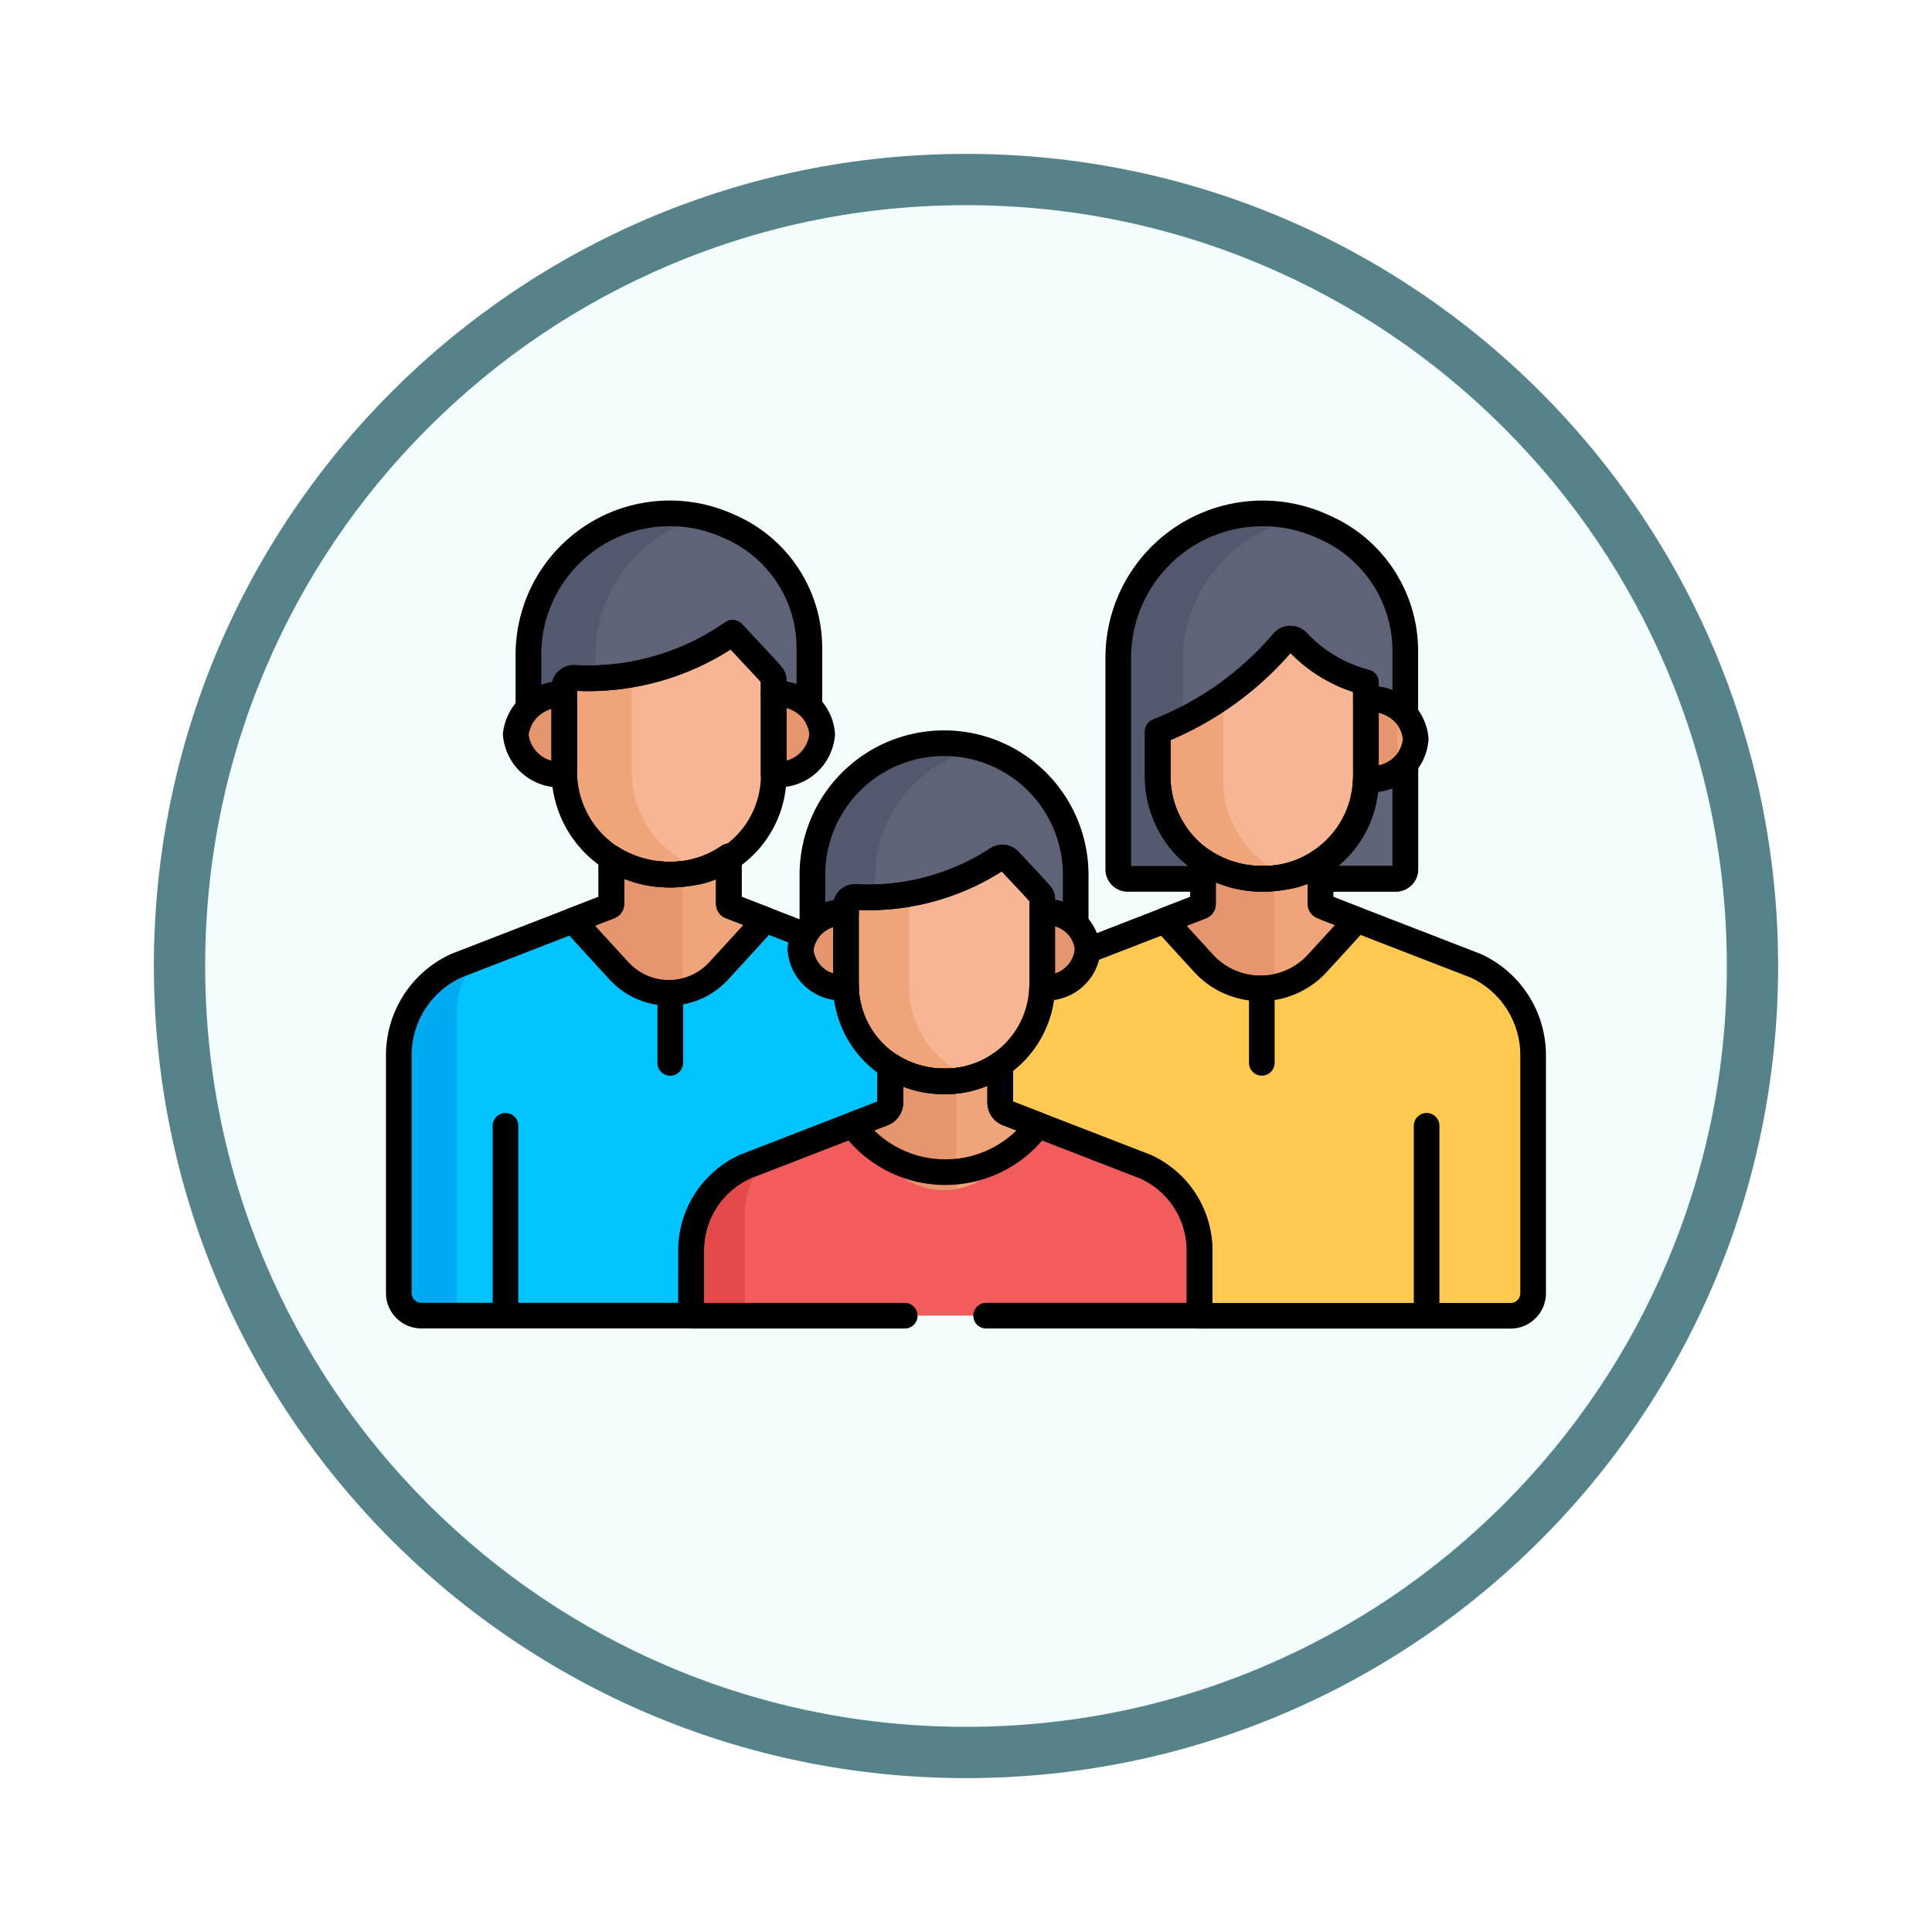 <svg xmlns="http://www.w3.org/2000/svg" xmlns:xlink="http://www.w3.org/1999/xlink" width="113" height="113" viewBox="0 0 113 113">
  <defs>
    <filter id="Trazado_982547" x="0" y="0" width="113" height="113" filterUnits="userSpaceOnUse">
      <feOffset dy="3" input="SourceAlpha"/>
      <feGaussianBlur stdDeviation="3" result="blur"/>
      <feFlood flood-opacity="0.161"/>
      <feComposite operator="in" in2="blur"/>
      <feComposite in="SourceGraphic"/>
    </filter>
  </defs>
  <g id="Grupo_1172460" data-name="Grupo 1172460" transform="translate(-901.5 -3042.645)">
    <g id="Grupo_1172008" data-name="Grupo 1172008" transform="translate(0 1744.5)">
      <g id="Grupo_1171048" data-name="Grupo 1171048" transform="translate(910.5 1304.145)">
        <g id="Grupo_1148525" data-name="Grupo 1148525" transform="translate(0)">
          <g transform="matrix(1, 0, 0, 1, -9, -6)" filter="url(#Trazado_982547)">
            <g id="Trazado_982547-2" data-name="Trazado 982547" transform="translate(9 6)" fill="#f4fdfe">
              <path d="M 47.5 93.5 C 41.289 93.5 35.265 92.284 29.595 89.886 C 24.118 87.569 19.198 84.252 14.973 80.027 C 10.748 75.802 7.431 70.882 5.114 65.405 C 2.716 59.735 1.5 53.711 1.5 47.5 C 1.5 41.289 2.716 35.265 5.114 29.595 C 7.431 24.118 10.748 19.198 14.973 14.973 C 19.198 10.748 24.118 7.431 29.595 5.114 C 35.265 2.716 41.289 1.5 47.5 1.5 C 53.711 1.5 59.735 2.716 65.405 5.114 C 70.882 7.431 75.802 10.748 80.027 14.973 C 84.252 19.198 87.569 24.118 89.886 29.595 C 92.284 35.265 93.5 41.289 93.5 47.5 C 93.5 53.711 92.284 59.735 89.886 65.405 C 87.569 70.882 84.252 75.802 80.027 80.027 C 75.802 84.252 70.882 87.569 65.405 89.886 C 59.735 92.284 53.711 93.5 47.5 93.5 Z" stroke="none"/>
              <path d="M 47.5 3 C 41.491 3 35.664 4.176 30.18 6.496 C 24.881 8.737 20.122 11.946 16.034 16.034 C 11.946 20.122 8.737 24.881 6.496 30.18 C 4.176 35.664 3 41.491 3 47.5 C 3 53.509 4.176 59.336 6.496 64.82 C 8.737 70.119 11.946 74.878 16.034 78.966 C 20.122 83.054 24.881 86.263 30.18 88.504 C 35.664 90.824 41.491 92 47.5 92 C 53.509 92 59.336 90.824 64.82 88.504 C 70.119 86.263 74.878 83.054 78.966 78.966 C 83.054 74.878 86.263 70.119 88.504 64.82 C 90.824 59.336 92 53.509 92 47.5 C 92 41.491 90.824 35.664 88.504 30.18 C 86.263 24.881 83.054 20.122 78.966 16.034 C 74.878 11.946 70.119 8.737 64.82 6.496 C 59.336 4.176 53.509 3 47.5 3 M 47.5 0 C 73.734 0 95 21.266 95 47.5 C 95 73.734 73.734 95 47.5 95 C 21.266 95 0 73.734 0 47.5 C 0 21.266 21.266 0 47.5 0 Z" stroke="none" fill="#56838a"/>
            </g>
          </g>
        </g>
      </g>
    </g>
    <g id="g1677" transform="translate(923.533 3738.385)">
      <g id="g1679" transform="translate(1.281 -665.688)">
        <g id="Grupo_1172459" data-name="Grupo 1172459" transform="translate(0 0)">
          <g id="g1687" transform="translate(34.562 23.869)">
            <path id="path1689" d="M-250.052-24.025l-7.049-2.73c-.712.788-1.489,1.638-2.231,2.445a4.514,4.514,0,0,1-6.645,0c-.729-.793-1.491-1.627-2.193-2.4l-6.933,2.688a5.762,5.762,0,0,0-3.363,5.217V-5.049a1.322,1.322,0,0,0,1.321,1.321h29.134a1.322,1.322,0,0,0,1.321-1.321V-18.808a5.762,5.762,0,0,0-3.363-5.217" transform="translate(278.466 26.755)" fill="#ffc850"/>
          </g>
          <g id="g1691" transform="translate(42.047 0.135)">
            <path id="path1693" d="M-74.589,0a8.476,8.476,0,0,0-8.476,8.476V20.431a1.124,1.124,0,0,0,1.124,1.124h14.7a1.124,1.124,0,0,0,1.124-1.124V8.476A8.476,8.476,0,0,0-74.589,0" transform="translate(83.065 0)" fill="#5e6377"/>
          </g>
          <g id="g1695" transform="translate(42.047 0.135)">
            <path id="path1697" d="M-33.524-179.8V-191.75a8.477,8.477,0,0,1,6.571-8.258,8.5,8.5,0,0,0-1.9-.217,8.476,8.476,0,0,0-8.476,8.476V-179.8a1.124,1.124,0,0,0,1.124,1.124H-32.4a1.124,1.124,0,0,1-1.124-1.124" transform="translate(37.333 200.226)" fill="#52586d"/>
          </g>
          <g id="g1699" transform="translate(44.761 20.474)">
            <path id="path1701" d="M-80.273-21.984v-2.486a5.974,5.974,0,0,1-3.346,1.02,6.291,6.291,0,0,1-3.529-1.032v2.5a.155.155,0,0,1-.1.144l-2.148.833c.727.805,1.527,1.68,2.289,2.509a4.514,4.514,0,0,0,6.645,0c.775-.843,1.59-1.734,2.328-2.551l-2.041-.791a.155.155,0,0,1-.1-.144" transform="translate(89.394 24.483)" fill="#f0a479"/>
          </g>
          <g id="g1703" transform="translate(44.761 20.474)">
            <path id="path1705" d="M-56.855-8.743a6.052,6.052,0,0,1-.685.039,6.292,6.292,0,0,1-3.529-1.032v2.5a.155.155,0,0,1-.1.144l-2.148.833c.727.805,1.527,1.68,2.289,2.509a4.506,4.506,0,0,0,4.171,1.377Z" transform="translate(63.316 9.736)" fill="#e5966e"/>
          </g>
          <g id="g1707" transform="translate(56.497 11.077)">
            <path id="path1709" d="M-.036-.4V4.082c0,.054,0,.107,0,.16a2.428,2.428,0,0,0,2.965-2.32A2.428,2.428,0,0,0-.036-.4" transform="translate(0.04 0.444)" fill="#f0a479"/>
          </g>
          <g id="g1711" transform="translate(56.497 11.078)">
            <path id="path1713" d="M-16.8-3.666a2.584,2.584,0,0,0-1.9-.371V.444c0,.054,0,.107,0,.16A2.584,2.584,0,0,0-16.8.233Z" transform="translate(18.704 4.082)" fill="#e5966e"/>
          </g>
          <g id="g1715" transform="translate(44.395 7.507)">
            <path id="path1717" d="M-104.357-21.692A8.7,8.7,0,0,1-108-23.987a.56.56,0,0,0-.823.021,18.992,18.992,0,0,1-7.024,5.145.56.56,0,0,0-.366.525v2.235A6.047,6.047,0,0,0-110-10.02a6.047,6.047,0,0,0,6.041-6.041v-5.1a.56.56,0,0,0-.4-.536" transform="translate(116.216 24.157)" fill="#f7b594"/>
          </g>
          <g id="g1719" transform="translate(44.395 10.94)">
            <path id="path1721" d="M-33.8-41.039V-45.7a14.733,14.733,0,0,1-3.475,1.9.56.56,0,0,0-.366.525v2.235A6.047,6.047,0,0,0-31.425-35a6.016,6.016,0,0,0,1.858-.293A6,6,0,0,1-33.8-41.039" transform="translate(37.64 45.703)" fill="#f0a479"/>
          </g>
          <g id="g1723" transform="translate(0 23.709)">
            <path id="path1725" d="M-250.052-24.253l-7.116-2.756c-.694.767-1.445,1.589-2.164,2.371a4.513,4.513,0,0,1-6.644,0c-.706-.768-1.443-1.573-2.126-2.329l-7,2.714a5.762,5.762,0,0,0-3.363,5.217v13.4a1.816,1.816,0,0,0,1.816,1.816h28.144a1.817,1.817,0,0,0,1.817-1.816v-13.4a5.762,5.762,0,0,0-3.363-5.217" transform="translate(278.466 27.009)" fill="#00c3ff"/>
          </g>
          <g id="g1727" transform="translate(0 26.019)">
            <path id="path1729" d="M-39.716,0l-1.15.446a5.762,5.762,0,0,0-3.363,5.217v13.4a1.817,1.817,0,0,0,1.817,1.817h1.573V3.329A5.261,5.261,0,0,1-39.716,0" transform="translate(44.229)" fill="#00aaf0"/>
          </g>
          <g id="g1731" transform="translate(10.199 19.694)">
            <path id="path1733" d="M-84.277-30.148a.712.712,0,0,1-.455-.664v-2.762a6.008,6.008,0,0,1-3.422,1.066,6.345,6.345,0,0,1-3.452-.975v2.671a.712.712,0,0,1-.455.664l-1.792.695c.727.805,1.527,1.68,2.289,2.509a4.514,4.514,0,0,0,6.645,0c.775-.843,1.59-1.734,2.328-2.551Z" transform="translate(93.853 33.573)" fill="#f0a479"/>
          </g>
          <g id="g1735" transform="translate(10.199 19.785)">
            <path id="path1737" d="M-56.316-8.227a6.072,6.072,0,0,1-.7.04,6.344,6.344,0,0,1-3.452-.975V-6.49a.712.712,0,0,1-.455.664l-1.792.695c.727.805,1.527,1.68,2.289,2.509a4.505,4.505,0,0,0,4.11,1.388Z" transform="translate(62.716 9.161)" fill="#e5966e"/>
          </g>
          <g id="g1739" transform="translate(7.585 0)">
            <path id="path1741" d="M-19.687-96.666v-.391a.56.56,0,0,1,.6-.559,14.209,14.209,0,0,0,8.723-2.239.56.56,0,0,1,.717.087c2.092,2.249,1.938,2.02,1.938,2.314v.78a3.176,3.176,0,0,1,2.237.733v-3.485A8.226,8.226,0,0,0-13.7-107.65a8.226,8.226,0,0,0-8.226,8.226v3.551a3.427,3.427,0,0,1,2.237-.792" transform="translate(21.924 107.65)" fill="#5e6377"/>
          </g>
          <g id="g1743" transform="translate(7.585 0)">
            <path id="path1745" d="M-34.6-72.39a8.228,8.228,0,0,1,6.26-7.988,8.243,8.243,0,0,0-1.966-.238,8.226,8.226,0,0,0-8.226,8.226v3.551a3.426,3.426,0,0,1,2.237-.792v-.391a.56.56,0,0,1,.6-.559c.366.026.731.036,1.094.034Z" transform="translate(38.535 80.616)" fill="#52586d"/>
          </g>
          <g id="g1747" transform="translate(21.896 10.546)">
            <path id="path1749" d="M-.038-.052V4.478c0,.057,0,.114,0,.171A2.6,2.6,0,0,0,2.843,2.3,2.6,2.6,0,0,0-.038-.052" transform="translate(0.043 0.058)" fill="#f0a479"/>
          </g>
          <g id="g1751" transform="translate(6.84 10.558)">
            <path id="path1753" d="M-25.659-39.82v-4.524c-1.372-.044-2.916.981-2.916,2.344a2.626,2.626,0,0,0,2.92,2.351c0-.057,0-.114,0-.171" transform="translate(28.575 44.345)" fill="#f0a479"/>
          </g>
          <g id="g1755" transform="translate(21.896 10.546)">
            <path id="path1757" d="M-18.848-6.635a2.893,2.893,0,0,0-2.137-.748v4.531c0,.057,0,.114,0,.171a2.891,2.891,0,0,0,2.142-.748Z" transform="translate(20.989 7.389)" fill="#e5966e"/>
          </g>
          <g id="g1759" transform="translate(6.84 10.558)">
            <path id="path1761" d="M-25.659-34.973a2.194,2.194,0,0,1-.778-1.629,2.1,2.1,0,0,1,.778-1.564v-.779c-1.372-.044-2.916.981-2.916,2.343a2.626,2.626,0,0,0,2.92,2.351c0-.057,0-.114,0-.171Z" transform="translate(28.575 38.947)" fill="#e5966e"/>
          </g>
          <g id="g1763" transform="translate(9.68 7.138)">
            <path id="path1765" d="M-89.6-1.572a.56.56,0,0,0-.717-.087A14.726,14.726,0,0,1-99.183.721a.561.561,0,0,0-.6.559V6.194a6.05,6.05,0,0,0,6.218,6.043,6.05,6.05,0,0,0,6.043-6.043V.883c0-.294.013-.207-2.08-2.456" transform="translate(99.784 1.751)" fill="#f7b594"/>
          </g>
          <g id="g1767" transform="translate(9.68 9.413)">
            <path id="path1769" d="M-34.837-49.893v-5.669a13.422,13.422,0,0,1-3.358.2.56.56,0,0,0-.6.559v4.914a6.05,6.05,0,0,0,6.218,6.043,6.018,6.018,0,0,0,1.916-.313,6,6,0,0,1-4.176-5.73" transform="translate(38.796 55.563)" fill="#f0a479"/>
          </g>
          <g id="g1787" transform="translate(17.09 35.742)">
            <path id="path1789" d="M0-98.169H29.738v-3.694a5.392,5.392,0,0,0-3.147-4.882l-6.66-2.579c-.649.718-1.353,1.487-2.026,2.219a4.223,4.223,0,0,1-6.218,0c-.661-.719-1.35-1.472-1.99-2.179l-6.551,2.54A5.392,5.392,0,0,0,0-101.863Z" transform="translate(0 109.324)" fill="#f25c5c"/>
          </g>
          <g id="g1791" transform="translate(26.635 31.984)">
            <path id="path1793" d="M-78.868-28.213a.666.666,0,0,1-.426-.621v-2.584a5.621,5.621,0,0,1-3.2,1,5.938,5.938,0,0,1-3.231-.913v2.5a.666.666,0,0,1-.425.621l-1.677.65c.681.754,1.429,1.572,2.143,2.348a4.224,4.224,0,0,0,6.218,0c.726-.789,1.488-1.623,2.178-2.388Z" transform="translate(87.83 31.419)" fill="#f0a479"/>
          </g>
          <g id="g1795" transform="translate(26.635 32.069)">
            <path id="path1797" d="M-52.7-7.7a5.7,5.7,0,0,1-.655.038,5.937,5.937,0,0,1-3.231-.913v2.5a.666.666,0,0,1-.425.621l-1.678.65c.681.754,1.429,1.572,2.143,2.348a4.216,4.216,0,0,0,3.846,1.3Z" transform="translate(58.691 8.573)" fill="#e5966e"/>
          </g>
          <g id="g1799" transform="translate(17.09 37.903)">
            <path id="path1801" d="M-27.916-79.144v-5.878a4.923,4.923,0,0,1,1.051-3.116l-1.076.417a5.392,5.392,0,0,0-3.147,4.882v3.694Z" transform="translate(31.088 88.137)" fill="#e54a4a"/>
          </g>
          <g id="g1803" transform="translate(24.189 13.554)">
            <path id="path1805" d="M-18.423-90.463v-.366a.525.525,0,0,1,.562-.523,13.3,13.3,0,0,0,8.163-2.1.524.524,0,0,1,.671.082c1.958,2.1,1.813,1.891,1.813,2.165v.431s0,.01,0,.015v.284a2.973,2.973,0,0,1,2.093.686v-3.261a7.7,7.7,0,0,0-7.7-7.7,7.7,7.7,0,0,0-7.7,7.7v3.323a3.207,3.207,0,0,1,2.093-.741" transform="translate(20.516 100.742)" fill="#5e6377"/>
          </g>
          <g id="g1807" transform="translate(24.189 13.554)">
            <path id="path1809" d="M-32.382-67.744a7.7,7.7,0,0,1,5.858-7.475,7.714,7.714,0,0,0-1.84-.223,7.7,7.7,0,0,0-7.7,7.7v3.323a3.207,3.207,0,0,1,2.093-.741v-.366a.525.525,0,0,1,.562-.523c.343.025.684.034,1.024.032Z" transform="translate(36.061 75.442)" fill="#52586d"/>
          </g>
          <g id="g1811" transform="translate(37.581 23.424)">
            <path id="path1813" d="M-.036-.049v4.24c0,.054,0,.107,0,.16a2.437,2.437,0,0,0,2.7-2.2,2.436,2.436,0,0,0-2.7-2.2" transform="translate(0.04 0.055)" fill="#f0a479"/>
          </g>
          <g id="g1815" transform="translate(23.492 23.435)">
            <path id="path1817" d="M-24.011-37.263V-41.5c-1.284-.041-2.728.918-2.728,2.193a2.457,2.457,0,0,0,2.732,2.2c0-.053,0-.106,0-.16" transform="translate(26.74 41.498)" fill="#f0a479"/>
          </g>
          <g id="g1819" transform="translate(37.581 23.424)">
            <path id="path1821" d="M-17.637-6.209a2.708,2.708,0,0,0-2-.7v4.24c0,.054,0,.107,0,.16a2.705,2.705,0,0,0,2-.7Z" transform="translate(19.641 6.914)" fill="#e5966e"/>
          </g>
          <g id="g1823" transform="translate(23.492 23.435)">
            <path id="path1825" d="M-24.011-32.728a2.054,2.054,0,0,1-.728-1.525,1.963,1.963,0,0,1,.728-1.463v-.73c-1.284-.041-2.728.918-2.728,2.193a2.457,2.457,0,0,0,2.732,2.2c0-.053,0-.106,0-.16Z" transform="translate(26.74 36.447)" fill="#e5966e"/>
          </g>
          <g id="g1827" transform="translate(26.149 20.234)">
            <path id="path1829" d="M-83.851-1.471a.524.524,0,0,0-.671-.082,13.78,13.78,0,0,1-8.3,2.228.525.525,0,0,0-.562.523V5.8a5.661,5.661,0,0,0,5.819,5.655A5.662,5.662,0,0,0-81.905,5.8V.826c0-.275.012-.193-1.946-2.3" transform="translate(93.38 1.639)" fill="#f7b594"/>
          </g>
          <g id="g1831" transform="translate(26.149 22.364)">
            <path id="path1833" d="M-32.6-46.692V-52a12.555,12.555,0,0,1-3.142.184.525.525,0,0,0-.562.523v4.6a5.661,5.661,0,0,0,5.819,5.655,5.63,5.63,0,0,0,1.793-.293A5.618,5.618,0,0,1-32.6-46.692" transform="translate(36.305 51.997)" fill="#f0a479"/>
          </g>
          <g id="g1835" transform="translate(53.916 14.657)">
            <path id="path1837" d="M-23.367-7.493a6,6,0,0,1-2.655,4.819v1.019h4.41a.556.556,0,0,0,.556-.556V-8.344A2.793,2.793,0,0,1-23.367-7.493Z" transform="translate(26.023 8.344)" fill="none" stroke="#000" stroke-linecap="round" stroke-linejoin="round" stroke-miterlimit="10" stroke-width="1.5"/>
          </g>
          <g id="g1839" transform="translate(44.4 7.302)">
            <path id="path1841" d="M-71.807-1.489a.557.557,0,0,0-.818.02A18.485,18.485,0,0,1-79.966,3.77h0V6.386c0,3.6,3.242,6.848,7.914,5.8A5.779,5.779,0,0,0-67.791,6.81V.9A8.34,8.34,0,0,1-71.807-1.489Z" transform="translate(79.966 1.658)" fill="none" stroke="#000" stroke-linecap="round" stroke-linejoin="round" stroke-miterlimit="10" stroke-width="1.5"/>
          </g>
          <g id="g1843" transform="translate(56.572 10.838)">
            <path id="path1845" d="M-.036-.126V4.367c0,.055,0,.109,0,.163A2.566,2.566,0,0,0,2.877,2.2,2.565,2.565,0,0,0-.036-.126Z" transform="translate(0.04 0.14)" fill="none" stroke="#000" stroke-linecap="round" stroke-linejoin="round" stroke-miterlimit="10" stroke-width="1.5"/>
          </g>
          <g id="g1847" transform="translate(9.688 6.958)">
            <path id="path1849" d="M-86.648-.012a0,0,0,0,0-.005,0,14.728,14.728,0,0,1-9.24,2.64.56.56,0,0,0-.6.558V8.095c0,3.624,3.262,6.887,7.959,5.836a5.815,5.815,0,0,0,4.288-5.412V2.79C-84.247,2.482-84.233,2.593-86.648-.012Z" transform="translate(96.494 0.013)" fill="none" stroke="#000" stroke-linecap="round" stroke-linejoin="round" stroke-miterlimit="10" stroke-width="1.5"/>
          </g>
          <g id="g1851" transform="translate(7.595)">
            <path id="path1853" d="M-18.418-92.817v-.39a.56.56,0,0,1,.6-.558,14.728,14.728,0,0,0,9.241-2.64,0,0,0,0,1,.005,0c2.415,2.6,2.4,2.494,2.4,2.8v.779a2.827,2.827,0,0,1,2.092.732v-3.392A7.741,7.741,0,0,0-8.8-102.641a8.271,8.271,0,0,0-11.714,7.492v3.122A3.062,3.062,0,0,1-18.418-92.817Z" transform="translate(20.511 103.365)" fill="none" stroke="#000" stroke-linecap="round" stroke-linejoin="round" stroke-miterlimit="10" stroke-width="1.5"/>
          </g>
          <g id="g1855" transform="translate(21.931 10.534)">
            <path id="path1857" d="M-.038-.052V4.473c0,.057,0,.114,0,.171A2.574,2.574,0,0,0,2.8,2.3,2.573,2.573,0,0,0-.038-.052Z" transform="translate(0.043 0.058)" fill="none" stroke="#000" stroke-linecap="round" stroke-linejoin="round" stroke-miterlimit="10" stroke-width="1.5"/>
          </g>
          <g id="g1859" transform="translate(6.852 10.546)">
            <path id="path1861" d="M-24.962-39.774v-4.518A2.694,2.694,0,0,0-27.8-41.951,2.574,2.574,0,0,0-24.958-39.6C-24.96-39.66-24.962-39.717-24.962-39.774Z" transform="translate(27.799 44.293)" fill="none" stroke="#000" stroke-linecap="round" stroke-linejoin="round" stroke-miterlimit="10" stroke-width="1.5"/>
          </g>
          <g id="g1863" transform="translate(10.206 20.036)">
            <path id="path1865" d="M-81.049-25.683a.155.155,0,0,1-.1-.144V-28.6a6,6,0,0,1-3.419,1.065,6.338,6.338,0,0,1-3.448-.974v2.683a.154.154,0,0,1-.1.144l-2.146.832c.86.952,1.82,2,2.7,2.955a3.95,3.95,0,0,0,5.81,0c.893-.969,1.869-2.035,2.739-3Z" transform="translate(90.258 28.601)" fill="none" stroke="#000" stroke-linecap="round" stroke-linejoin="round" stroke-miterlimit="10" stroke-width="1.5"/>
          </g>
          <g id="g1867" transform="translate(0.019 20.036)">
            <path id="path1869" d="M-150.4-202.683a5.392,5.392,0,0,1,3.147-4.882l8.075-3.13a.666.666,0,0,0,.426-.621v-2.157a5.629,5.629,0,0,1-2.589-4.743c0,.053,0,.107,0,.16a2.411,2.411,0,0,1-2.661-2.2,1.79,1.79,0,0,1,.228-.866l-4.323-1.674a.155.155,0,0,1-.1-.144v-2.774a6,6,0,0,1-3.419,1.065,6.337,6.337,0,0,1-3.448-.974v2.683a.155.155,0,0,1-.1.144l-8.974,3.479a5.755,5.755,0,0,0-3.359,5.211v13.932a1.32,1.32,0,0,0,1.32,1.32h15.77Z" transform="translate(167.489 225.714)" fill="none" stroke="#000" stroke-linecap="round" stroke-linejoin="round" stroke-miterlimit="10" stroke-width="1.5"/>
          </g>
          <g id="g1871" transform="translate(35.19 20.315)">
            <path id="path1873" d="M-244.723-53.844l-8.628-3.341a.711.711,0,0,1-.455-.663v-2.1a5.966,5.966,0,0,1-3.342,1.019,6.284,6.284,0,0,1-3.525-1.031v2.5a.155.155,0,0,1-.1.144l-6.653,2.579a2.417,2.417,0,0,1-2.659,2.16,5.653,5.653,0,0,1-2.448,4.5v2.242a.667.667,0,0,0,.426.621l8.084,3.131a5.392,5.392,0,0,1,3.147,4.882v3.829h18.191a1.32,1.32,0,0,0,1.32-1.32V-48.634A5.755,5.755,0,0,0-244.723-53.844Z" transform="translate(272.531 59.963)" fill="none" stroke="#000" stroke-linecap="round" stroke-linejoin="round" stroke-miterlimit="10" stroke-width="1.5"/>
          </g>
          <g id="g1875" transform="translate(44.805 20.315)">
            <path id="path1877" d="M-80.179-21.958v-2.483a5.966,5.966,0,0,1-3.342,1.019,6.284,6.284,0,0,1-3.525-1.031v2.5a.155.155,0,0,1-.1.144l-2.146.832c.727.8,1.526,1.678,2.287,2.506a4.508,4.508,0,0,0,6.637,0c.775-.842,1.588-1.732,2.325-2.548l-2.039-.79A.154.154,0,0,1-80.179-21.958Z" transform="translate(89.29 24.453)" fill="none" stroke="#000" stroke-linecap="round" stroke-linejoin="round" stroke-miterlimit="10" stroke-width="1.5"/>
          </g>
          <g id="g1879" transform="translate(42.094 0)">
            <path id="path1881" d="M-43.617-178.782h0a5.975,5.975,0,0,1-2.651-4.97v-2.615h0a18.487,18.487,0,0,0,7.341-5.238.557.557,0,0,1,.818-.021,8.337,8.337,0,0,0,4.016,2.384v1a2.794,2.794,0,0,1,2.306.852v-3.645a7.917,7.917,0,0,0-4.829-7.322,8.449,8.449,0,0,0-11.96,7.657v12.4a.556.556,0,0,0,.556.556h4.4Z" transform="translate(48.573 199.097)" fill="none" stroke="#000" stroke-linecap="round" stroke-linejoin="round" stroke-miterlimit="10" stroke-width="1.5"/>
          </g>
          <g id="g1883" transform="translate(53.916 14.657)">
            <path id="path1885" d="M-23.366-7.494a6,6,0,0,1-2.655,4.819v1.019h4.41a.556.556,0,0,0,.556-.556V-8.345A2.793,2.793,0,0,1-23.366-7.494Z" transform="translate(26.021 8.345)" fill="none" stroke="#000" stroke-linecap="round" stroke-linejoin="round" stroke-miterlimit="10" stroke-width="1.5"/>
          </g>
          <g id="g1891" transform="translate(26.168 20.099)">
            <path id="path1893" d="M-83.851-1.471a.524.524,0,0,0-.671-.082,13.78,13.78,0,0,1-8.3,2.228.525.525,0,0,0-.562.523V5.8a5.661,5.661,0,0,0,5.819,5.655A5.662,5.662,0,0,0-81.905,5.8V.827c0-.275.012-.193-1.946-2.3Z" transform="translate(93.38 1.639)" fill="none" stroke="#000" stroke-linecap="round" stroke-linejoin="round" stroke-miterlimit="10" stroke-width="1.5"/>
          </g>
          <g id="g1895" transform="translate(24.207 13.42)">
            <path id="path1897" d="M-17.256-86.962v-.366a.525.525,0,0,1,.562-.523,13.782,13.782,0,0,0,8.3-2.228A.524.524,0,0,1-7.728-90c1.958,2.1,1.946,2.023,1.946,2.3v.431c0,.005,0,.01,0,.015v.284a2.648,2.648,0,0,1,1.96.686v-2.863a7.7,7.7,0,0,0-7.7-7.7,7.7,7.7,0,0,0-7.7,7.7v2.925A2.869,2.869,0,0,1-17.256-86.962Z" transform="translate(19.217 96.844)" fill="none" stroke="#000" stroke-linecap="round" stroke-linejoin="round" stroke-miterlimit="10" stroke-width="1.5"/>
          </g>
          <g id="g1899" transform="translate(37.639 23.289)">
            <path id="path1901" d="M-.035-.049v4.24c0,.053,0,.107,0,.16a2.412,2.412,0,0,0,2.662-2.2A2.411,2.411,0,0,0-.035-.049Z" transform="translate(0.039 0.055)" fill="none" stroke="#000" stroke-linecap="round" stroke-linejoin="round" stroke-miterlimit="10" stroke-width="1.5"/>
          </g>
          <g id="g1903" transform="translate(23.511 23.3)">
            <path id="path1905" d="M-23.388-37.263V-41.5A2.524,2.524,0,0,0-26.045-39.3a2.411,2.411,0,0,0,2.662,2.2C-23.385-37.157-23.388-37.21-23.388-37.263Z" transform="translate(26.045 41.498)" fill="none" stroke="#000" stroke-linecap="round" stroke-linejoin="round" stroke-miterlimit="10" stroke-width="1.5"/>
          </g>
          <g id="g1907" transform="translate(26.553 32.192)">
            <path id="path1909" d="M-47.745-55.566a6.7,6.7,0,0,0,5.424-2.759l-1.786-.692a.667.667,0,0,1-.426-.621V-61.88a5.622,5.622,0,0,1-3.2,1,5.937,5.937,0,0,1-3.23-.912v2.157a.667.667,0,0,1-.426.621l-1.779.69A6.7,6.7,0,0,0-47.745-55.566Z" transform="translate(53.171 61.88)" fill="none" stroke="#000" stroke-linecap="round" stroke-linejoin="round" stroke-miterlimit="10" stroke-width="1.5"/>
          </g>
          <g id="g1911" transform="translate(50.488 27.747)">
            <path id="path1913" d="M0,0V4.364" fill="none" stroke="#000" stroke-linecap="round" stroke-linejoin="round" stroke-miterlimit="10" stroke-width="1.5"/>
          </g>
          <g id="g1915" transform="translate(15.889 28.016)">
            <path id="path1917" d="M0,0V4.1" fill="none" stroke="#000" stroke-linecap="round" stroke-linejoin="round" stroke-miterlimit="10" stroke-width="1.5"/>
          </g>
          <g id="g1919" transform="translate(6.251 35.794)">
            <path id="path1921" d="M0,0V10.968" fill="none" stroke="#000" stroke-linecap="round" stroke-linejoin="round" stroke-miterlimit="10" stroke-width="1.5"/>
          </g>
          <g id="g1923" transform="translate(60.126 35.794)">
            <path id="path1925" d="M0,0V10.968" fill="none" stroke="#000" stroke-linecap="round" stroke-linejoin="round" stroke-miterlimit="10" stroke-width="1.5"/>
          </g>
          <g id="g1927" transform="translate(17.109 32.192)">
            <path id="path1929" d="M-151.8-129.4h12.488v-3.829a5.392,5.392,0,0,0-3.147-4.882l-8.084-3.131a.667.667,0,0,1-.426-.621v-2.242a5.622,5.622,0,0,1-3.2,1,5.937,5.937,0,0,1-3.23-.913v2.157a.667.667,0,0,1-.426.621l-8.075,3.131a5.392,5.392,0,0,0-3.147,4.882v3.829h12.488" transform="translate(169.053 144.108)" fill="none" stroke="#000" stroke-linecap="round" stroke-linejoin="round" stroke-miterlimit="10" stroke-width="1.5"/>
          </g>
        </g>
      </g>
    </g>
  </g>
</svg>
